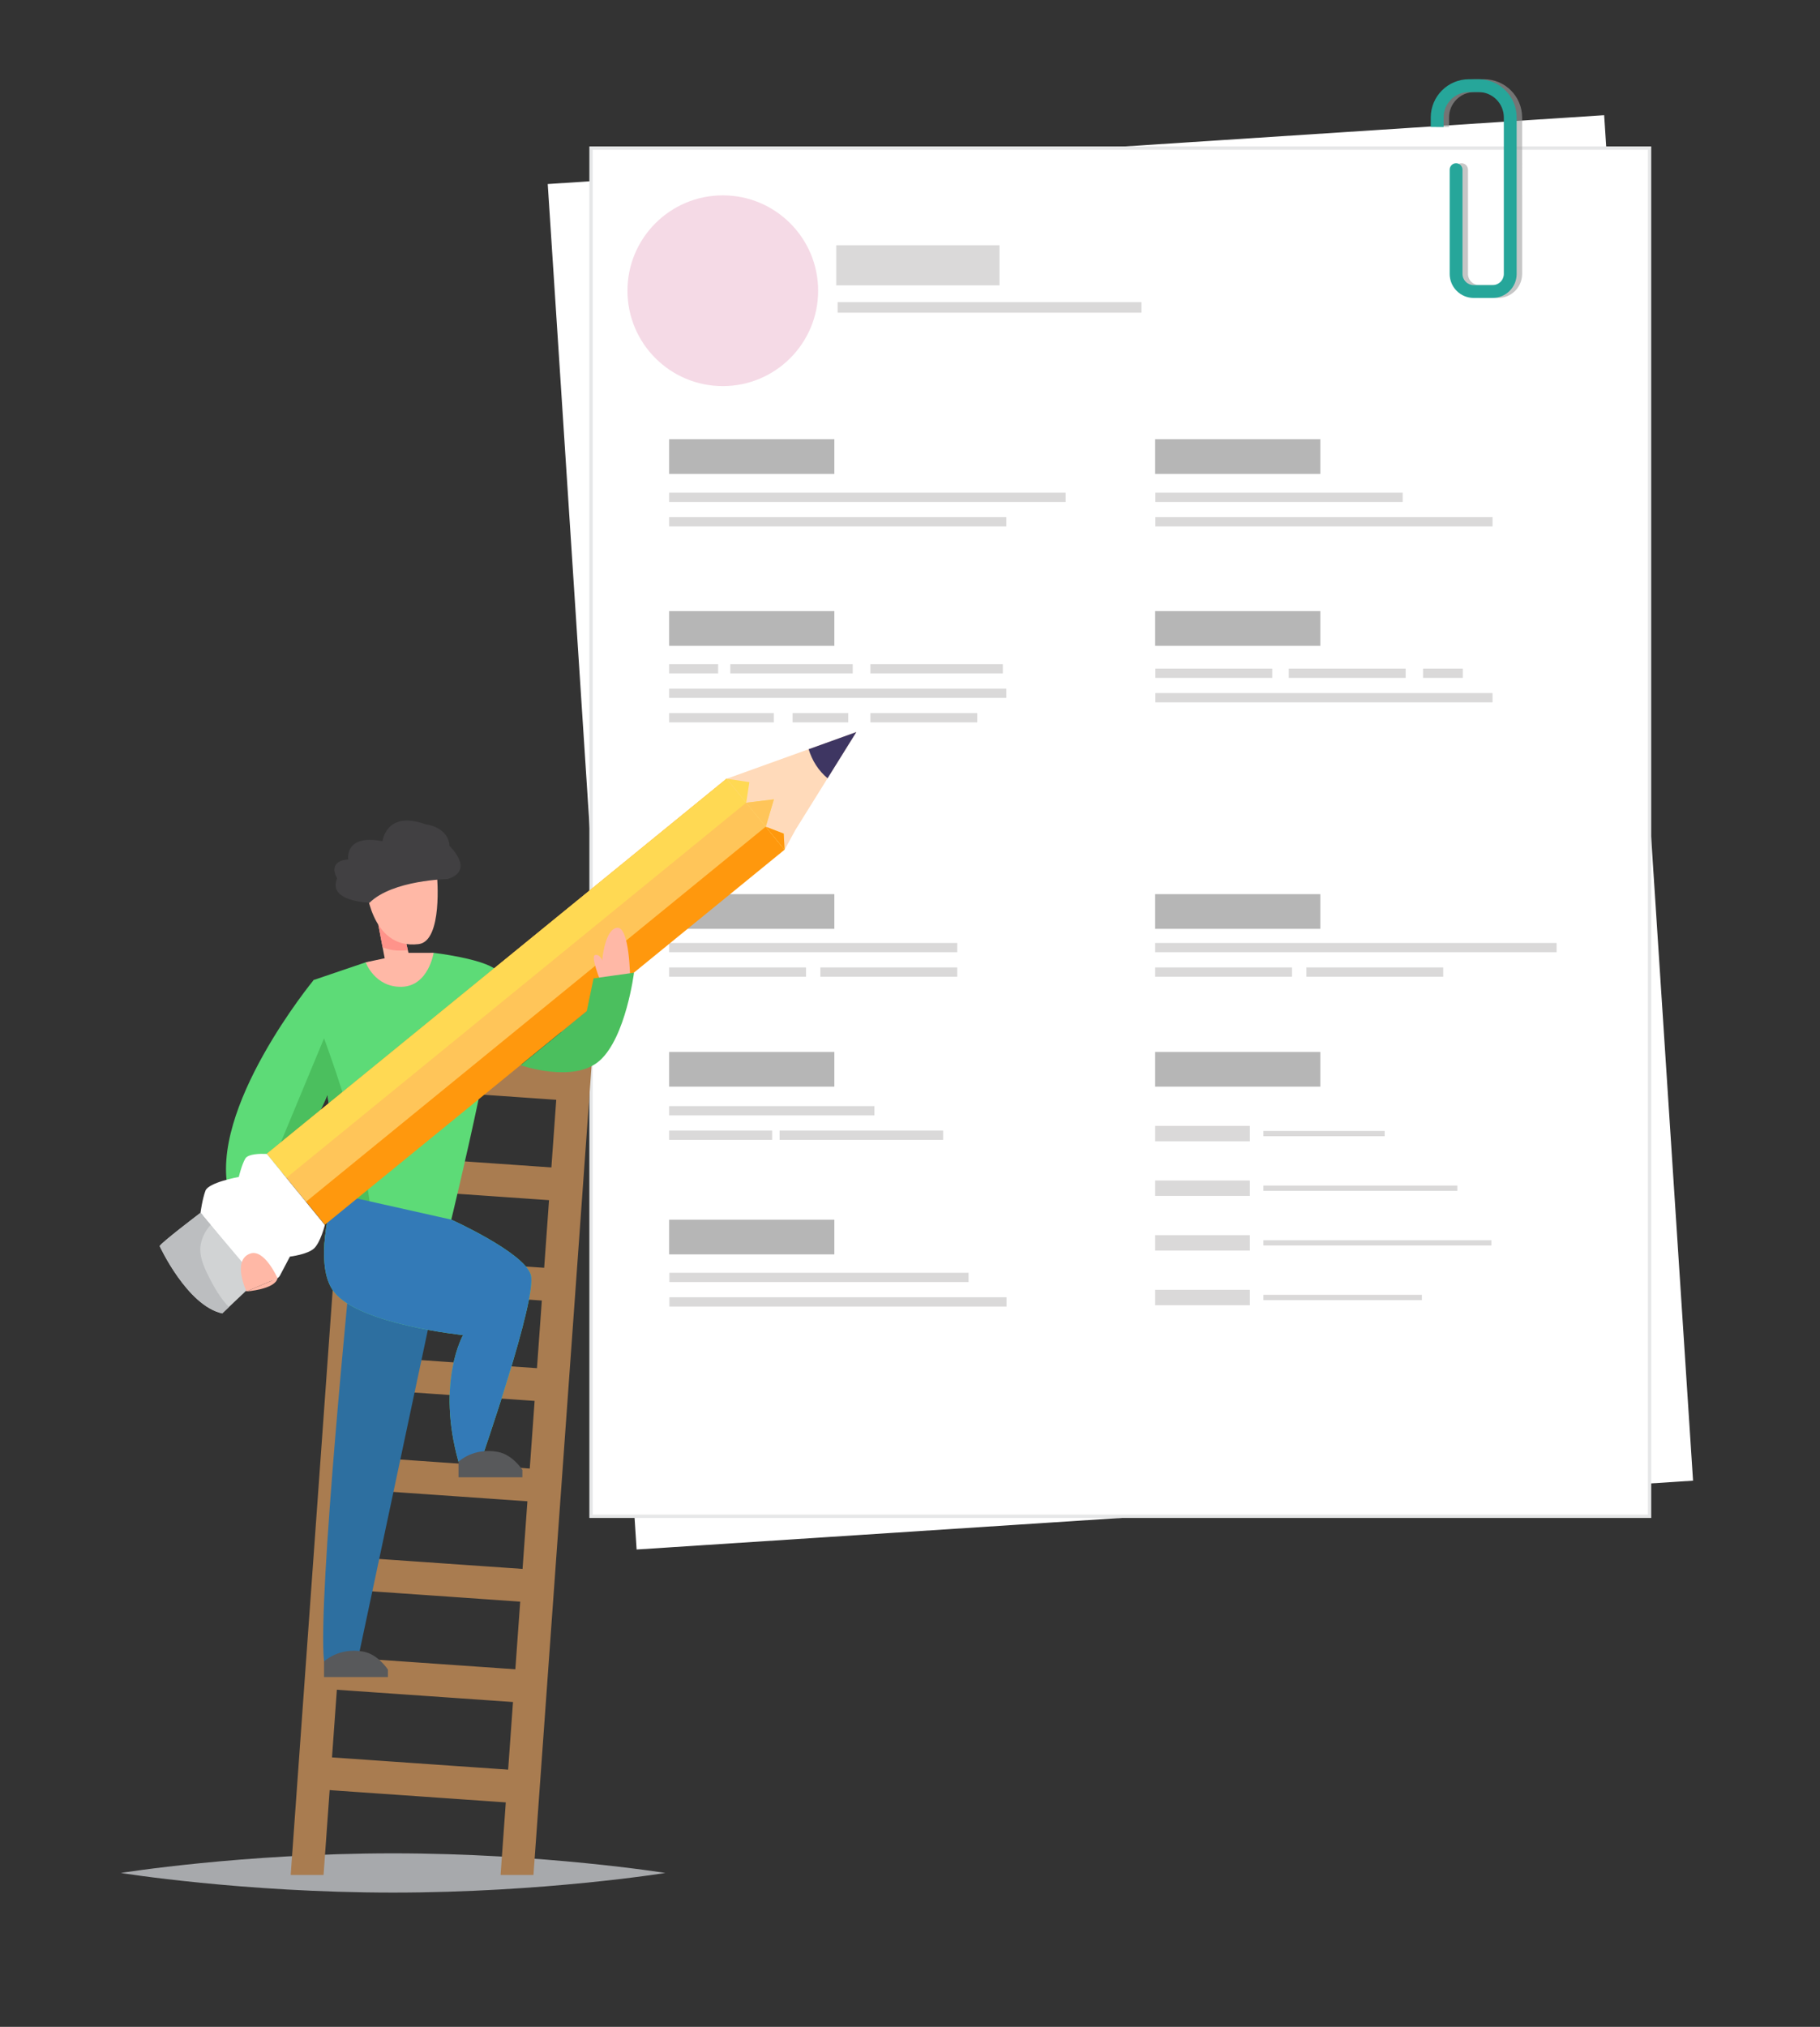 <?xml version="1.0" encoding="utf-8"?>
<!-- Generator: Adobe Illustrator 16.0.0, SVG Export Plug-In . SVG Version: 6.00 Build 0)  -->
<!DOCTYPE svg PUBLIC "-//W3C//DTD SVG 1.1//EN" "http://www.w3.org/Graphics/SVG/1.1/DTD/svg11.dtd">
<svg version="1.1" id="Layer_1" xmlns="http://www.w3.org/2000/svg" xmlns:xlink="http://www.w3.org/1999/xlink" x="0px" y="0px"
	 width="409.259px" height="455.556px" viewBox="0 0 409.259 455.556" enable-background="new 0 0 409.259 455.556"
	 xml:space="preserve">
<rect x="0" y="0" width="409.259" height="455.556" fill="#333333" stroke="none"/>
<g id="Papers">
	
		<rect x="132.904" y="33.285" transform="matrix(0.998 -0.065 0.065 0.998 -11.634 16.784)" fill="#FFFFFF" width="238.031" height="307.517"/>
	
		<rect x="132.904" y="33.285" fill="#FFFFFF" stroke="#E6E7E8" stroke-width="0.75" stroke-miterlimit="10" width="238.03" height="307.517"/>
</g>
<g id="Lines">
	<circle fill="#F5DAE6" cx="162.535" cy="65.344" r="21.437"/>
	<rect x="188.038" y="55.125" fill="#DAD9D9" width="36.712" height="9.012"/>
	<g>
		<g>
			<rect x="150.472" y="98.72" fill="#B6B6B6" width="37.146" height="7.797"/>
			<rect x="150.472" y="110.733" fill="#DAD9D9" width="89.155" height="2.085"/>
			<rect x="150.472" y="116.233" fill="#DAD9D9" width="75.821" height="2.085"/>
		</g>
		<g>
			<rect x="259.756" y="98.72" fill="#B6B6B6" width="37.146" height="7.797"/>
			<rect x="259.805" y="110.733" fill="#DAD9D9" width="55.612" height="2.085"/>
			<rect x="259.805" y="116.233" fill="#DAD9D9" width="75.821" height="2.085"/>
		</g>
	</g>
	<g>
		<g>
			<rect x="150.472" y="137.352" fill="#B6B6B6" width="37.146" height="7.797"/>
			<rect x="150.472" y="149.277" fill="#DAD9D9" width="11.015" height="2.085"/>
			<rect x="164.222" y="149.277" fill="#DAD9D9" width="27.528" height="2.085"/>
			<rect x="195.722" y="149.277" fill="#DAD9D9" width="29.778" height="2.085"/>
			<rect x="150.472" y="160.277" fill="#DAD9D9" width="23.528" height="2.085"/>
			<rect x="178.222" y="160.277" fill="#DAD9D9" width="12.528" height="2.085"/>
			<rect x="195.722" y="160.277" fill="#DAD9D9" width="24.028" height="2.085"/>
			<rect x="150.472" y="154.777" fill="#DAD9D9" width="75.821" height="2.085"/>
		</g>
		<g>
			<rect x="259.756" y="137.352" fill="#B6B6B6" width="37.146" height="7.797"/>
			<rect x="259.805" y="150.277" fill="#DAD9D9" width="26.278" height="2.085"/>
			<rect x="289.805" y="150.277" fill="#DAD9D9" width="26.278" height="2.085"/>
			<rect x="319.999" y="150.277" fill="#DAD9D9" width="8.945" height="2.085"/>
			<rect x="259.805" y="155.777" fill="#DAD9D9" width="75.821" height="2.085"/>
		</g>
	</g>
	<g>
		<g>
			<rect x="150.472" y="200.968" fill="#B6B6B6" width="37.146" height="7.796"/>
			<rect x="150.472" y="211.944" fill="#DAD9D9" width="64.778" height="2.086"/>
			<rect x="150.472" y="217.444" fill="#DAD9D9" width="30.778" height="2.086"/>
			<rect x="184.472" y="217.444" fill="#DAD9D9" width="30.778" height="2.086"/>
		</g>
		<g>
			<rect x="259.756" y="200.968" fill="#B6B6B6" width="37.146" height="7.796"/>
			<rect x="259.756" y="211.944" fill="#DAD9D9" width="90.279" height="2.086"/>
			<rect x="259.756" y="217.444" fill="#DAD9D9" width="30.778" height="2.086"/>
			<rect x="293.756" y="217.444" fill="#DAD9D9" width="30.778" height="2.086"/>
		</g>
	</g>
	<g>
		<rect x="150.472" y="274.138" fill="#B6B6B6" width="37.146" height="7.797"/>
		<rect x="150.521" y="286.069" fill="#DAD9D9" width="67.279" height="2.086"/>
		<rect x="150.521" y="291.569" fill="#DAD9D9" width="75.821" height="2.086"/>
	</g>
	<g>
		<g>
			<rect x="259.756" y="236.437" fill="#B6B6B6" width="37.146" height="7.795"/>
			<g>
				<rect x="259.756" y="253.052" fill="#DAD9D9" width="21.298" height="3.459"/>
				<rect x="284.09" y="254.188" fill="#DAD9D9" width="27.277" height="1.188"/>
			</g>
			<g>
				<rect x="259.756" y="265.331" fill="#DAD9D9" width="21.298" height="3.461"/>
				<rect x="284.09" y="266.468" fill="#DAD9D9" width="43.611" height="1.188"/>
			</g>
			<g>
				<rect x="259.756" y="277.61" fill="#DAD9D9" width="21.298" height="3.461"/>
				<rect x="284.09" y="278.747" fill="#DAD9D9" width="51.277" height="1.188"/>
			</g>
			<g>
				<rect x="259.756" y="289.892" fill="#DAD9D9" width="21.298" height="3.459"/>
				<rect x="284.09" y="291.028" fill="#DAD9D9" width="35.649" height="1.188"/>
			</g>
		</g>
		<g>
			<rect x="150.472" y="236.437" fill="#B6B6B6" width="37.146" height="7.795"/>
			<rect x="150.472" y="248.61" fill="#DAD9D9" width="46.155" height="2.086"/>
			<rect x="150.472" y="254.11" fill="#DAD9D9" width="23.155" height="2.086"/>
			<rect x="175.305" y="254.11" fill="#DAD9D9" width="36.779" height="2.086"/>
		</g>
	</g>
	<rect x="188.357" y="67.902" fill="#DAD9D9" width="68.321" height="2.377"/>
</g>
<g id="Pin">
	<path opacity="0.6" fill="#A0A0A0" d="M333.693,17.808h-2.144c-4.733,0-8.584,3.851-8.584,8.584v2.142h2.882v-2.142
		c0-3.143,2.559-5.702,5.702-5.702h2.144c3.145,0,5.702,2.559,5.702,5.702V61.57c0,1.384-1.127,2.511-2.512,2.511h-4.272
		c-1.385,0-2.511-1.126-2.511-2.511V38.134c0-0.796-0.646-1.441-1.442-1.441c-0.795,0-1.441,0.645-1.441,1.441V61.57
		c0,2.974,2.42,5.393,5.395,5.393h4.272c2.974,0,5.393-2.419,5.393-5.393V26.392C342.276,21.658,338.428,17.808,333.693,17.808z"/>
	<path fill="#26A69A" d="M332.46,17.808h-2.143c-4.733,0-8.585,3.851-8.585,8.584v2.142h2.884v-2.142
		c0-3.143,2.558-5.702,5.701-5.702h2.143c3.146,0,5.703,2.559,5.703,5.702V61.57c0,1.384-1.128,2.511-2.513,2.511h-4.272
		c-1.383,0-2.511-1.126-2.511-2.511V38.134c0-0.796-0.645-1.441-1.441-1.441c-0.795,0-1.44,0.645-1.44,1.441V61.57
		c0,2.974,2.419,5.393,5.393,5.393h4.272c2.976,0,5.395-2.419,5.395-5.393V26.392C341.045,21.658,337.195,17.808,332.46,17.808z"/>
</g>
<g id="Char2">
	<path fill="#FFB8A6" d="M62.415,287.3c-0.567,2.508-6.987,2.961-6.987,2.961"/>
	<path fill="#A7A9AC" d="M149.612,420.966c0,0-27.411,4.412-61.224,4.412c-33.812,0-61.222-4.412-61.222-4.412
		s27.41-4.408,61.222-4.408C122.201,416.558,149.612,420.966,149.612,420.966z"/>
	<g>
		<g>
			<path fill="#A97C50" d="M72.758,421.419L86.99,223.317c0.153-2.135-1.536-3.952-3.678-3.952l0,0
				c-1.934,0-3.538,1.494-3.677,3.422L65.365,421.419H72.758z"/>
		</g>
	</g>
	<g>
		<g>
			<g>
				<path fill="#A97C50" d="M127.048,247.317c-0.087,0-0.173-0.002-0.26-0.008l-43.849-3.053c-2.032-0.143-3.563-1.902-3.422-3.934
					c0.142-2.033,1.903-3.563,3.934-3.422l43.849,3.049c2.03,0.143,3.563,1.904,3.423,3.936
					C130.587,245.829,128.967,247.317,127.048,247.317z"/>
			</g>
			<g>
				<path fill="#A97C50" d="M125.478,269.88c-0.086,0-0.173-0.002-0.26-0.01l-43.849-3.049c-2.03-0.143-3.563-1.904-3.423-3.936
					c0.142-2.031,1.905-3.561,3.935-3.422l43.849,3.051c2.032,0.141,3.563,1.902,3.422,3.934
					C129.017,268.394,127.396,269.88,125.478,269.88z"/>
			</g>
			<g>
				<path fill="#A97C50" d="M123.907,292.442c-0.086,0-0.172-0.004-0.26-0.01L79.8,289.382c-2.032-0.141-3.564-1.9-3.422-3.934
					c0.142-2.031,1.905-3.561,3.934-3.422l43.849,3.051c2.03,0.141,3.563,1.902,3.422,3.934
					C127.447,290.956,125.827,292.442,123.907,292.442z"/>
			</g>
			<g>
				<path fill="#A97C50" d="M122.338,315.005c-0.086,0-0.172-0.002-0.26-0.01l-43.849-3.049c-2.031-0.143-3.563-1.904-3.423-3.934
					c0.142-2.033,1.909-3.563,3.935-3.424l43.849,3.051c2.031,0.143,3.563,1.902,3.422,3.934
					C125.877,313.519,124.257,315.005,122.338,315.005z"/>
			</g>
			<g>
				<path fill="#A97C50" d="M120.768,337.567c-0.086,0-0.173-0.002-0.26-0.008l-43.849-3.053c-2.031-0.141-3.563-1.9-3.421-3.934
					c0.141-2.029,1.908-3.561,3.934-3.422l43.848,3.051c2.031,0.141,3.564,1.902,3.422,3.936
					C124.307,336.079,122.688,337.567,120.768,337.567z"/>
			</g>
			<g>
				<path fill="#A97C50" d="M119.198,360.132c-0.086,0-0.173-0.004-0.26-0.012l-43.849-3.049c-2.031-0.143-3.563-1.904-3.423-3.934
					c0.142-2.033,1.912-3.563,3.935-3.422l43.849,3.049c2.03,0.143,3.563,1.904,3.422,3.934
					C122.737,358.644,121.117,360.132,119.198,360.132z"/>
			</g>
			<g>
				<path fill="#A97C50" d="M117.628,382.692c-0.086,0-0.173-0.002-0.26-0.008l-43.849-3.051c-2.031-0.141-3.563-1.902-3.422-3.936
					c0.142-2.029,1.912-3.561,3.935-3.422l43.848,3.053c2.031,0.141,3.563,1.9,3.423,3.934
					C121.167,381.206,119.548,382.692,117.628,382.692z"/>
			</g>
			<g>
				<path fill="#A97C50" d="M116.059,405.257c-0.087,0-0.172-0.002-0.26-0.01l-43.849-3.051c-2.031-0.143-3.563-1.902-3.423-3.934
					c0.142-2.033,1.914-3.564,3.934-3.424l43.85,3.051c2.031,0.143,3.563,1.904,3.422,3.936
					C119.598,403.769,117.978,405.257,116.059,405.257z"/>
			</g>
		</g>
	</g>
	<g>
		<path fill="#A97C50" d="M119.957,421.419l14.233-198.102c0.152-2.135-1.538-3.952-3.678-3.952l0,0
			c-1.935,0-3.539,1.494-3.679,3.422l-14.27,198.631H119.957z"/>
	</g>
	<path fill="#2D6FA0" d="M79.021,283.263c0,0-7.684,76.412-6.153,90.162l7.57-0.297l21.043-99.006L79.021,283.263z"/>
	<path fill="#5DDB77" d="M108.097,328.462l-4.991,0.068c-5.044-17.873,1.026-28.455,1.026-28.455s-23.277-2.346-29.005-9.684
		c-1.758-2.248-2.322-5.596-2.254-9.156c0.086-4.633,1.238-9.625,2.197-13.031c0.707-2.516,1.318-4.164,1.318-4.164
		s-1.354-8.459-2.757-17.959c-0.53-3.588-1.073-7.332-1.551-10.818c-1.045-7.588-1.798-13.971-1.542-14.998l11.69-3.971l15.278-2.14
		c0,0,11.074,1.301,14.058,3.823c2.979,2.516-10.087,56.144-10.087,56.144s16.271,7.336,17.875,12.373
		C120.963,291.538,108.097,328.462,108.097,328.462z"/>
	<g>
		<path fill="#FFB8A6" d="M97.506,214.157c0,0-1.146,7.484-7.183,7.636c-6.041,0.156-8.094-5.5-8.094-5.5l4.276-0.916l-0.473-2.48
			l-0.963-5.061l5.51,0.894l1.128,4.809l0.146,0.619H97.506z"/>
		<path fill="#FF938A" d="M91.708,213.538c-2.613,0.334-4.479-0.119-5.675-0.642l-0.963-5.061l5.51,0.894L91.708,213.538z"/>
	</g>
	<path fill="#FFB8A6" d="M98.271,196.817c0,0,1.341,14.711-4.126,15.38c-11,1.347-11.916-13.473-11.916-13.473L98.271,196.817z"/>
	<g>
		<path fill="#58595B" d="M72.867,373.425c0,0,3.322-3.23,8.843-2.209c3.352,0.621,5.521,4.051,5.521,4.051v1.662H72.867V373.425z"
			/>
	</g>
	<path fill="#5DDB77" d="M76.371,235.505c-0.109,1.723-0.429,3.496-0.901,5.271c-0.479,1.777-1.113,3.564-1.838,5.305
		c-3.845,9.232-10.332,17.305-10.332,17.305l-7.873,3.205l-3.959,1.613c-4.849-18.904,19.071-47.939,19.071-47.939
		S77.135,222.935,76.371,235.505z"/>
	<path fill="#4BBF5E" d="M75.47,240.776c-1.496-4.436-2.603-7.402-2.603-7.402l-0.786,1.889l-11.31,27.211h3.231
		c1.78-2.355,6.551-9,9.629-16.393c1.403,9.5,2.757,17.959,2.757,17.959s-0.611,1.648-1.318,4.164
		c-0.959,3.406-2.111,8.398-2.197,13.031c4.467,0.924,9.34,0.588,10.304-4.799C84.471,269.181,78.927,251.044,75.47,240.776z"/>
	<path fill="#337AB7" d="M108.096,328.464l-4.992,0.068c-5.042-17.875,1.026-28.457,1.026-28.457s-23.276-2.346-29.005-9.682
		c-4.044-5.174-1.756-16.16-0.057-22.189l26.412,5.918c0,0,16.271,7.336,17.876,12.377
		C120.961,291.542,108.096,328.464,108.096,328.464z"/>
	<g>
		<path fill="#58595B" d="M103.104,328.532c0,0,3.322-3.23,8.843-2.207c3.352,0.621,5.521,4.047,5.521,4.047v1.662h-14.363V328.532z
			"/>
	</g>
	<g>
		
			<rect x="51.518" y="214.88" transform="matrix(-0.775 0.632 -0.632 -0.775 352.18 324.933)" fill="#FF980D" width="133.414" height="20.606"/>
		
			<rect x="49.403" y="215.633" transform="matrix(-0.775 0.632 -0.632 -0.775 346.787 321.671)" fill="#FFC559" width="133.415" height="13.917"/>
		
			<rect x="47.204" y="216.416" transform="matrix(-0.775 0.632 -0.632 -0.775 341.18 318.276)" fill="#FFD953" width="133.415" height="6.958"/>
	</g>
	<path fill="#FFFFFF" d="M62.96,286.675c-0.103,0.193-0.242,0.357-0.412,0.502c-1.426,1.195-4.945,0.762-4.945,0.762l-12.518-15.346
		c0,0,0.405-3.096,1.12-4.977c0.713-1.875,7.495-3.086,7.495-3.086s0.663-2.791,1.463-4.133c0.663-1.105,3.518-1.088,4.512-1.047
		c0.222,0.01,0.349,0.02,0.349,0.02l13.025,15.965c0,0-0.966,3.896-2.439,5.266c-1.475,1.367-5.419,1.836-5.419,1.836
		S63.904,284.866,62.96,286.675z"/>
	<path fill="#D1D3D4" d="M49.971,295.2c-7.906-1.752-14.062-15.121-14.062-15.121c0.106-0.604,9.176-7.486,9.176-7.486l2.287,2.709
		l10.488,12.424l-6.394,6.057L49.971,295.2z"/>
	<path fill="#BCBEC0" d="M49.971,295.2c-7.906-1.752-14.062-15.121-14.062-15.121c0.106-0.604,9.176-7.486,9.176-7.486l2.287,2.709
		c-1.184,1.262-2.083,3.047-2.287,4.762c-0.268,2.254,0.669,4.465,1.673,6.502c1.273,2.582,2.744,5.146,4.709,7.217L49.971,295.2z"
		/>
	<polygon fill="#FFDABA" points="176.429,190.999 163.404,175.033 181.84,168.395 188.784,165.896 192.568,164.534 186.094,174.923 
		178.852,186.552 	"/>
	<path fill="#3E3662" d="M186.094,174.923c-2.019-1.668-3.498-4.001-4.254-6.528l6.944-2.5l3.784-1.362L186.094,174.923z"/>
	<g>
		<polygon fill="#FFD953" points="163.4,175.032 168.512,175.784 167.8,180.422 174.015,179.669 172.198,185.815 176.23,187.36 
			176.427,190.999 		"/>
		<polygon fill="#FFC559" points="172.197,185.813 167.8,180.422 174.014,179.669 		"/>
		<polygon fill="#FF980D" points="176.427,190.999 172.197,185.813 176.231,187.36 		"/>
	</g>
	<path fill="#FFB8A6" d="M134.994,220.413c0,0-2.233-5.468-1.188-5.753c1.046-0.285,1.614,1.159,1.614,1.159
		s0.572-7.055,3.378-7.291c2.805-0.239,2.899,11.367,2.899,11.367L134.994,220.413z"/>
	<path fill="#4BBF5E" d="M117.077,239.419c0,0,11.975,4.195,17.821-1.082c5.85-5.277,7.668-19.713,7.668-19.713l-9.093,1.271
		l-1.535,7.397L117.077,239.419z"/>
	<path fill="#FFB8A6" d="M55.428,290.261c0,0-3.317-6.996,0.809-8.498c3.226-1.176,6.179,5.537,6.179,5.537"/>
	<path fill="#414042" d="M83.087,202.904c0,0-9.573-0.265-7.269-5.496c0,0-2.483-3.812,2.481-4.255c0,0-0.886-5.765,7.713-4.079
		c0,0,0.797-7.003,9.663-3.812c0,0,5.143,0.53,5.409,4.875c0,0,5.851,5.496-0.444,7.447
		C100.641,197.584,88.318,197.761,83.087,202.904z"/>
</g>
</svg>

